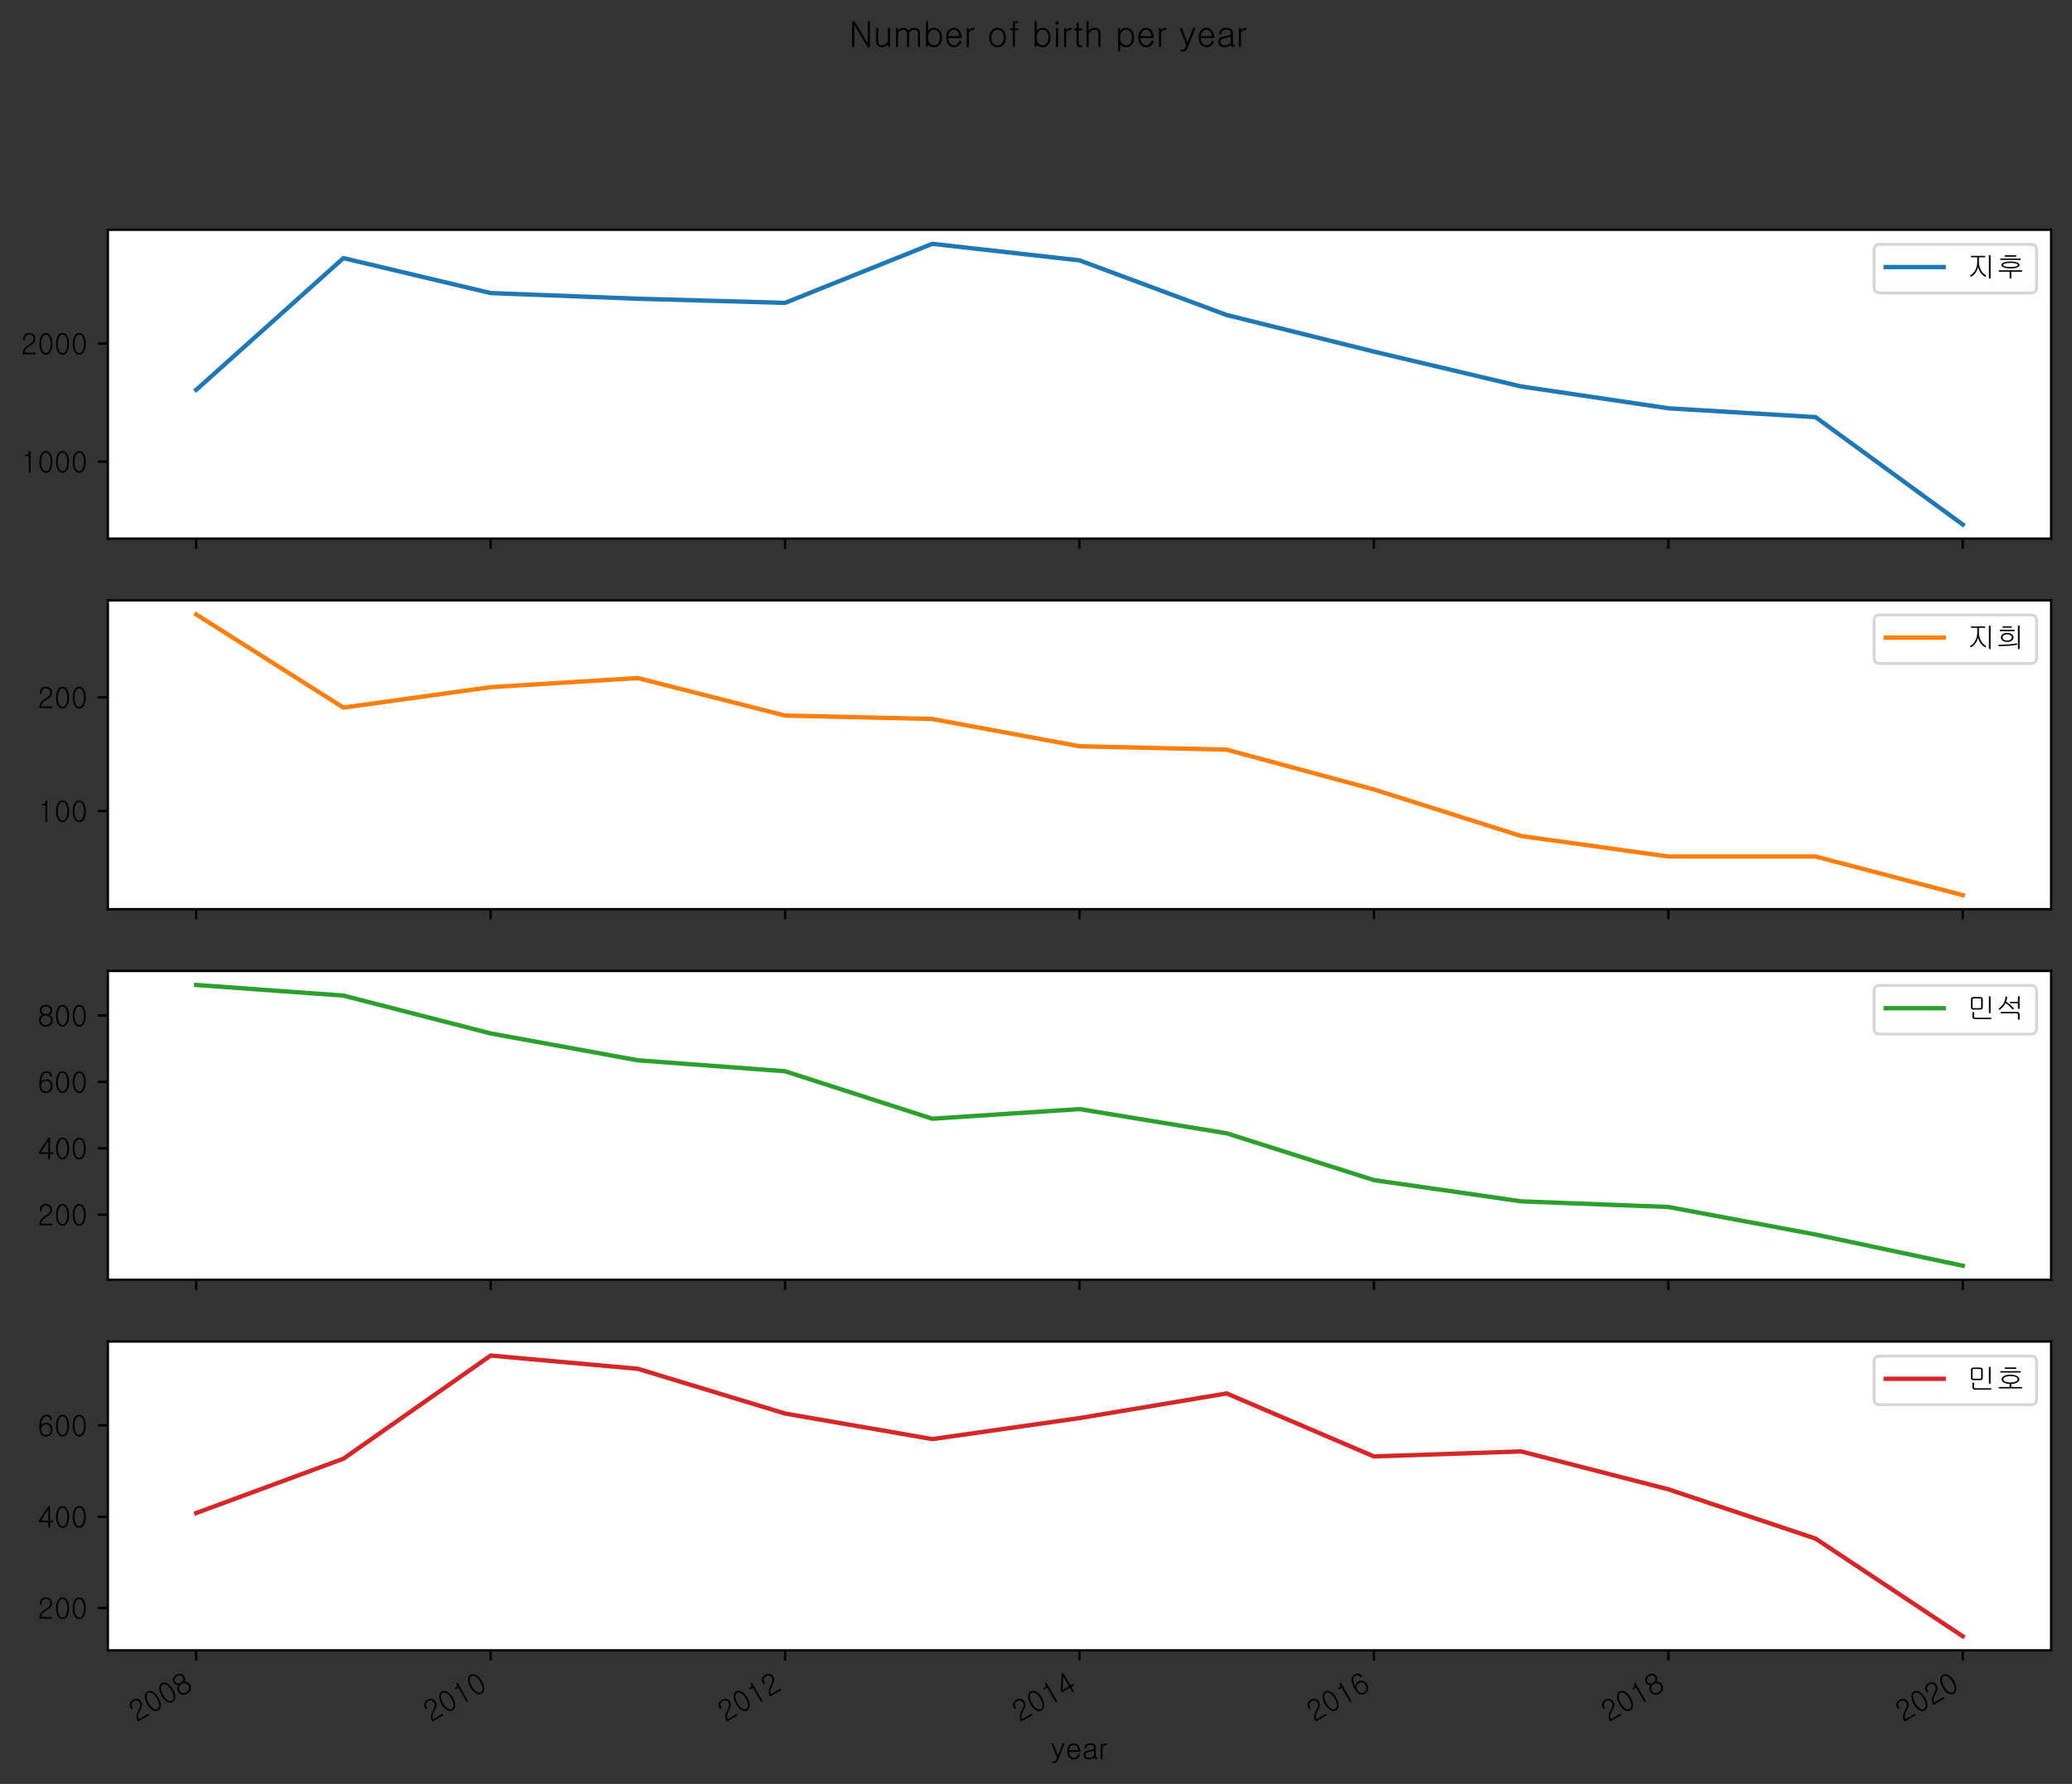 <?xml version="1.0" encoding="utf-8" standalone="no"?>
<!DOCTYPE svg PUBLIC "-//W3C//DTD SVG 1.1//EN"
  "http://www.w3.org/Graphics/SVG/1.1/DTD/svg11.dtd">
<!-- Created with matplotlib (https://matplotlib.org/) -->
<svg height="614.85pt" version="1.1" viewBox="0 0 713.969 614.85" width="713.969pt" xmlns="http://www.w3.org/2000/svg" xmlns:xlink="http://www.w3.org/1999/xlink">
 <rect x="0" y="0" width="713.969" height="614.85" fill="#333333" stroke="none"/>
 <defs>
  <style type="text/css">
*{stroke-linecap:butt;stroke-linejoin:round;}
  </style>
 </defs>
 <g id="figure_1">
  <g id="patch_1">
   <path d="M 0 614.85 
L 713.969 614.85 
L 713.969 0 
L 0 0 
z
" style="fill:none;"/>
  </g>
  <g id="axes_1">
   <g id="patch_2">
    <path d="M 37.169 185.635 
L 706.769 185.635 
L 706.769 79.2 
L 37.169 79.2 
z
" style="fill:#ffffff;"/>
   </g>
   <g id="matplotlib.axis_1">
    <g id="xtick_1">
     <g id="line2d_1">
      <defs>
       <path d="M 0 0 
L 0 3.5 
" id="m14c614b0ff" style="stroke:#000000;stroke-width:0.8;"/>
      </defs>
      <g>
       <use style="stroke:#000000;stroke-width:0.8;" x="67.605" xlink:href="#m14c614b0ff" y="185.635"/>
      </g>
     </g>
    </g>
    <g id="xtick_2">
     <g id="line2d_2">
      <g>
       <use style="stroke:#000000;stroke-width:0.8;" x="169.06" xlink:href="#m14c614b0ff" y="185.635"/>
      </g>
     </g>
    </g>
    <g id="xtick_3">
     <g id="line2d_3">
      <g>
       <use style="stroke:#000000;stroke-width:0.8;" x="270.514" xlink:href="#m14c614b0ff" y="185.635"/>
      </g>
     </g>
    </g>
    <g id="xtick_4">
     <g id="line2d_4">
      <g>
       <use style="stroke:#000000;stroke-width:0.8;" x="371.969" xlink:href="#m14c614b0ff" y="185.635"/>
      </g>
     </g>
    </g>
    <g id="xtick_5">
     <g id="line2d_5">
      <g>
       <use style="stroke:#000000;stroke-width:0.8;" x="473.423" xlink:href="#m14c614b0ff" y="185.635"/>
      </g>
     </g>
    </g>
    <g id="xtick_6">
     <g id="line2d_6">
      <g>
       <use style="stroke:#000000;stroke-width:0.8;" x="574.878" xlink:href="#m14c614b0ff" y="185.635"/>
      </g>
     </g>
    </g>
    <g id="xtick_7">
     <g id="line2d_7">
      <g>
       <use style="stroke:#000000;stroke-width:0.8;" x="676.332" xlink:href="#m14c614b0ff" y="185.635"/>
      </g>
     </g>
    </g>
   </g>
   <g id="matplotlib.axis_2">
    <g id="ytick_1">
     <g id="line2d_8">
      <defs>
       <path d="M 0 0 
L -3.5 0 
" id="m3b27b1684b" style="stroke:#000000;stroke-width:0.8;"/>
      </defs>
      <g>
       <use style="stroke:#000000;stroke-width:0.8;" x="37.169" xlink:href="#m3b27b1684b" y="159.109"/>
      </g>
     </g>
     <g id="text_1">
      <!-- 1000 -->
      <defs>
       <path d="M 16.5 56.062 
L 27.25 56.062 
L 27.25 1.859 
Q 27.25 0.203 28.125 -0.875 
Q 29 -1.766 30.281 -1.859 
Q 31.453 -1.859 32.328 -0.875 
Q 33.297 0.094 33.297 1.766 
L 33.297 71 
Q 33.297 73.531 30.766 73.438 
Q 28.219 73.344 28.125 71 
Q 27.828 65.234 24.516 62.703 
Q 21.688 60.547 16.219 60.547 
Q 13.969 60.547 14.062 58.297 
Q 14.156 56.062 16.5 56.062 
z
" id="UNAVAILABLE-49"/>
       <path d="M 28.719 73.438 
Q 17.969 73.438 11.719 61.812 
Q 6.156 51.266 6.156 35.844 
Q 6.156 20.516 11.719 9.969 
Q 17.969 -1.766 28.719 -1.766 
Q 39.359 -1.766 45.609 9.969 
Q 51.266 20.516 51.266 35.844 
Q 51.266 51.266 45.609 61.812 
Q 39.359 73.438 28.719 73.438 
z
M 28.719 67.969 
Q 36.422 67.969 41.016 58.016 
Q 45.125 49.031 45.125 35.75 
Q 45.125 22.656 41.016 13.672 
Q 36.422 3.719 28.719 3.719 
Q 20.797 3.719 16.312 13.672 
Q 12.312 22.656 12.312 35.75 
Q 12.312 49.031 16.312 58.016 
Q 20.797 67.969 28.719 67.969 
z
" id="UNAVAILABLE-48"/>
      </defs>
      <g transform="translate(7.2 162.781)scale(0.1 -0.1)">
       <use xlink:href="#UNAVAILABLE-49"/>
       <use x="57.422" xlink:href="#UNAVAILABLE-48"/>
       <use x="114.844" xlink:href="#UNAVAILABLE-48"/>
       <use x="172.266" xlink:href="#UNAVAILABLE-48"/>
      </g>
     </g>
    </g>
    <g id="ytick_2">
     <g id="line2d_9">
      <g>
       <use style="stroke:#000000;stroke-width:0.8;" x="37.169" xlink:href="#m3b27b1684b" y="118.42"/>
      </g>
     </g>
     <g id="text_2">
      <!-- 2000 -->
      <defs>
       <path d="M 28.906 73.438 
Q 18.953 73.438 13.094 67.281 
Q 7.906 61.812 7.906 53.812 
L 7.906 51.266 
Q 7.906 49.609 8.797 48.641 
Q 9.672 47.75 10.938 47.75 
Q 12.203 47.75 13.094 48.641 
Q 14.062 49.516 14.062 50.984 
L 14.062 53.812 
Q 14.062 59.672 17.781 63.578 
Q 21.875 67.969 28.906 67.969 
Q 35.938 67.969 40.141 63.578 
Q 43.844 59.672 43.844 53.812 
Q 43.844 46.688 39.453 41.703 
Q 36.031 37.984 26.266 31.938 
Q 16.016 25.781 11.234 18.562 
Q 5.953 10.641 6.062 -0.094 
L 48.734 -0.094 
Q 50 -0.094 50.781 0.781 
Q 51.562 1.562 51.562 2.641 
Q 51.562 3.812 50.781 4.594 
Q 50 5.375 48.734 5.375 
L 12.5 5.375 
Q 13.188 12.406 16.5 16.891 
Q 20.312 22.172 30.672 28.609 
L 32.625 29.984 
Q 42.188 36.031 45.219 39.547 
Q 50 45.016 50 53.812 
Q 50 61.812 44.734 67.281 
Q 38.766 73.438 28.906 73.438 
z
" id="UNAVAILABLE-50"/>
      </defs>
      <g transform="translate(7.2 122.092)scale(0.1 -0.1)">
       <use xlink:href="#UNAVAILABLE-50"/>
       <use x="57.422" xlink:href="#UNAVAILABLE-48"/>
       <use x="114.844" xlink:href="#UNAVAILABLE-48"/>
       <use x="172.266" xlink:href="#UNAVAILABLE-48"/>
      </g>
     </g>
    </g>
   </g>
   <g id="line2d_10">
    <path clip-path="url(#p3dd245a70f)" d="M 67.605 134.37 
L 118.332 88.961 
L 169.06 101.005 
L 219.787 102.958 
L 270.514 104.383 
L 321.241 84.038 
L 371.969 89.734 
L 422.696 108.574 
L 473.423 121.187 
L 524.151 133.19 
L 574.878 140.718 
L 625.605 143.77 
L 676.332 180.797 
" style="fill:none;stroke:#1f77b4;stroke-linecap:square;stroke-width:1.5;"/>
   </g>
   <g id="patch_3">
    <path d="M 37.169 185.635 
L 37.169 79.2 
" style="fill:none;stroke:#000000;stroke-linecap:square;stroke-linejoin:miter;stroke-width:0.8;"/>
   </g>
   <g id="patch_4">
    <path d="M 706.769 185.635 
L 706.769 79.2 
" style="fill:none;stroke:#000000;stroke-linecap:square;stroke-linejoin:miter;stroke-width:0.8;"/>
   </g>
   <g id="patch_5">
    <path d="M 37.169 185.635 
L 706.769 185.635 
" style="fill:none;stroke:#000000;stroke-linecap:square;stroke-linejoin:miter;stroke-width:0.8;"/>
   </g>
   <g id="patch_6">
    <path d="M 37.169 79.2 
L 706.769 79.2 
" style="fill:none;stroke:#000000;stroke-linecap:square;stroke-linejoin:miter;stroke-width:0.8;"/>
   </g>
   <g id="legend_1">
    <g id="patch_7">
     <path d="M 647.769 100.97 
L 699.769 100.97 
Q 701.769 100.97 701.769 98.97 
L 701.769 86.2 
Q 701.769 84.2 699.769 84.2 
L 647.769 84.2 
Q 645.769 84.2 645.769 86.2 
L 645.769 98.97 
Q 645.769 100.97 647.769 100.97 
z
" style="fill:#ffffff;opacity:0.8;stroke:#cccccc;stroke-linejoin:miter;"/>
    </g>
    <g id="line2d_11">
     <path d="M 649.769 92.044 
L 669.769 92.044 
" style="fill:none;stroke:#1f77b4;stroke-linecap:square;stroke-width:1.5;"/>
    </g>
    <g id="line2d_12"/>
    <g id="text_3">
     <!-- 지후 -->
     <defs>
      <path d="M 60.641 73.734 
L 16.312 73.734 
Q 13.578 73.734 13.578 71.297 
Q 13.484 68.75 16.219 68.75 
L 35.547 68.75 
L 35.547 52.828 
Q 35.547 37.594 29 25 
Q 22.75 12.703 12.891 7.625 
Q 11.625 7.031 11.234 5.859 
Q 10.938 4.781 11.531 3.719 
Q 12.016 2.734 12.984 2.344 
Q 14.062 1.859 15.234 2.438 
Q 23.438 6.547 29.984 16.219 
Q 36.422 25.688 38.375 35.938 
Q 40.047 25.984 46.688 16.219 
Q 53.328 6.641 61.141 2.438 
Q 62.594 1.656 63.875 2.047 
Q 65.047 2.344 65.625 3.422 
Q 66.109 4.391 65.828 5.562 
Q 65.531 6.734 64.266 7.422 
Q 54 13.094 47.75 25.203 
Q 41.312 37.703 41.312 52.938 
L 41.312 68.75 
L 60.641 68.75 
Q 63.094 68.75 63.094 71.297 
Q 63.094 73.734 60.641 73.734 
z
M 81.453 -1.953 
L 81.453 74.031 
Q 81.453 75.297 80.469 76.078 
Q 79.688 76.656 78.516 76.656 
Q 77.25 76.656 76.469 76.078 
Q 75.594 75.297 75.594 74.031 
L 75.594 -1.953 
Q 75.594 -3.328 76.469 -4.203 
Q 77.25 -4.984 78.516 -4.984 
Q 79.688 -4.984 80.469 -4.203 
Q 81.453 -3.328 81.453 -1.953 
z
" id="UNAVAILABLE-51648"/>
      <path d="M 83.016 64.453 
L 17.094 64.453 
Q 14.359 64.453 14.359 62.016 
Q 14.359 59.578 17.094 59.578 
L 83.297 59.578 
Q 85.75 59.578 85.641 62.016 
Q 85.547 64.453 83.016 64.453 
z
M 67.781 75.594 
L 32.328 75.594 
Q 29.594 75.594 29.594 73.141 
Q 29.594 70.609 32.328 70.609 
L 68.172 70.609 
Q 70.516 70.609 70.406 73.141 
Q 70.312 75.594 67.781 75.594 
z
M 50 54.297 
Q 35.25 54.297 26.562 50.594 
Q 18.75 47.078 18.75 42.094 
Q 18.75 37.203 26.562 33.891 
Q 35.25 30.172 50 30.172 
Q 64.656 30.172 73.438 33.891 
Q 81.344 37.312 81.344 42.094 
Q 81.344 47.078 73.438 50.594 
Q 64.656 54.297 50 54.297 
z
M 50 49.219 
Q 62.109 49.219 69.047 47.078 
Q 75.391 45.125 75.391 42.094 
Q 75.391 39.156 69.047 37.312 
Q 62.203 35.156 50 35.156 
Q 37.797 35.156 30.953 37.312 
Q 24.703 39.156 24.703 42.094 
Q 24.703 45.125 30.953 47.078 
Q 37.891 49.219 50 49.219 
z
M 88.188 23.828 
L 12.109 23.828 
Q 9.281 23.828 9.188 21.391 
Q 8.984 18.844 11.625 18.844 
L 47.172 18.844 
L 47.172 -2.047 
Q 47.172 -3.422 48.047 -4.297 
Q 48.828 -4.984 50 -4.984 
Q 51.078 -4.984 51.859 -4.203 
Q 52.828 -3.328 52.828 -1.953 
L 52.828 18.844 
L 88.375 18.844 
Q 90.828 18.844 90.828 21.391 
Q 90.719 23.828 88.188 23.828 
z
" id="UNAVAILABLE-54980"/>
     </defs>
     <g transform="translate(677.769 95.544)scale(0.1 -0.1)">
      <use xlink:href="#UNAVAILABLE-51648"/>
      <use x="100" xlink:href="#UNAVAILABLE-54980"/>
     </g>
    </g>
   </g>
  </g>
  <g id="axes_2">
   <g id="patch_8">
    <path d="M 37.169 313.357 
L 706.769 313.357 
L 706.769 206.922 
L 37.169 206.922 
z
" style="fill:#ffffff;"/>
   </g>
   <g id="matplotlib.axis_3">
    <g id="xtick_8">
     <g id="line2d_13">
      <g>
       <use style="stroke:#000000;stroke-width:0.8;" x="67.605" xlink:href="#m14c614b0ff" y="313.357"/>
      </g>
     </g>
    </g>
    <g id="xtick_9">
     <g id="line2d_14">
      <g>
       <use style="stroke:#000000;stroke-width:0.8;" x="169.06" xlink:href="#m14c614b0ff" y="313.357"/>
      </g>
     </g>
    </g>
    <g id="xtick_10">
     <g id="line2d_15">
      <g>
       <use style="stroke:#000000;stroke-width:0.8;" x="270.514" xlink:href="#m14c614b0ff" y="313.357"/>
      </g>
     </g>
    </g>
    <g id="xtick_11">
     <g id="line2d_16">
      <g>
       <use style="stroke:#000000;stroke-width:0.8;" x="371.969" xlink:href="#m14c614b0ff" y="313.357"/>
      </g>
     </g>
    </g>
    <g id="xtick_12">
     <g id="line2d_17">
      <g>
       <use style="stroke:#000000;stroke-width:0.8;" x="473.423" xlink:href="#m14c614b0ff" y="313.357"/>
      </g>
     </g>
    </g>
    <g id="xtick_13">
     <g id="line2d_18">
      <g>
       <use style="stroke:#000000;stroke-width:0.8;" x="574.878" xlink:href="#m14c614b0ff" y="313.357"/>
      </g>
     </g>
    </g>
    <g id="xtick_14">
     <g id="line2d_19">
      <g>
       <use style="stroke:#000000;stroke-width:0.8;" x="676.332" xlink:href="#m14c614b0ff" y="313.357"/>
      </g>
     </g>
    </g>
   </g>
   <g id="matplotlib.axis_4">
    <g id="ytick_3">
     <g id="line2d_20">
      <g>
       <use style="stroke:#000000;stroke-width:0.8;" x="37.169" xlink:href="#m3b27b1684b" y="279.53"/>
      </g>
     </g>
     <g id="text_4">
      <!-- 100 -->
      <g transform="translate(12.942 283.202)scale(0.1 -0.1)">
       <use xlink:href="#UNAVAILABLE-49"/>
       <use x="57.422" xlink:href="#UNAVAILABLE-48"/>
       <use x="114.844" xlink:href="#UNAVAILABLE-48"/>
      </g>
     </g>
    </g>
    <g id="ytick_4">
     <g id="line2d_21">
      <g>
       <use style="stroke:#000000;stroke-width:0.8;" x="37.169" xlink:href="#m3b27b1684b" y="240.356"/>
      </g>
     </g>
     <g id="text_5">
      <!-- 200 -->
      <g transform="translate(12.942 244.028)scale(0.1 -0.1)">
       <use xlink:href="#UNAVAILABLE-50"/>
       <use x="57.422" xlink:href="#UNAVAILABLE-48"/>
       <use x="114.844" xlink:href="#UNAVAILABLE-48"/>
      </g>
     </g>
    </g>
   </g>
   <g id="line2d_22">
    <path clip-path="url(#p384e5021f1)" d="M 67.605 211.76 
L 118.332 243.882 
L 169.06 236.831 
L 219.787 233.697 
L 270.514 246.624 
L 321.241 247.799 
L 371.969 257.201 
L 422.696 258.376 
L 473.423 272.087 
L 524.151 288.148 
L 574.878 295.2 
L 625.605 295.2 
L 676.332 308.519 
" style="fill:none;stroke:#ff7f0e;stroke-linecap:square;stroke-width:1.5;"/>
   </g>
   <g id="patch_9">
    <path d="M 37.169 313.357 
L 37.169 206.922 
" style="fill:none;stroke:#000000;stroke-linecap:square;stroke-linejoin:miter;stroke-width:0.8;"/>
   </g>
   <g id="patch_10">
    <path d="M 706.769 313.357 
L 706.769 206.922 
" style="fill:none;stroke:#000000;stroke-linecap:square;stroke-linejoin:miter;stroke-width:0.8;"/>
   </g>
   <g id="patch_11">
    <path d="M 37.169 313.357 
L 706.769 313.357 
" style="fill:none;stroke:#000000;stroke-linecap:square;stroke-linejoin:miter;stroke-width:0.8;"/>
   </g>
   <g id="patch_12">
    <path d="M 37.169 206.922 
L 706.769 206.922 
" style="fill:none;stroke:#000000;stroke-linecap:square;stroke-linejoin:miter;stroke-width:0.8;"/>
   </g>
   <g id="legend_2">
    <g id="patch_13">
     <path d="M 647.769 228.692 
L 699.769 228.692 
Q 701.769 228.692 701.769 226.692 
L 701.769 213.922 
Q 701.769 211.922 699.769 211.922 
L 647.769 211.922 
Q 645.769 211.922 645.769 213.922 
L 645.769 226.692 
Q 645.769 228.692 647.769 228.692 
z
" style="fill:#ffffff;opacity:0.8;stroke:#cccccc;stroke-linejoin:miter;"/>
    </g>
    <g id="line2d_23">
     <path d="M 649.769 219.765 
L 669.769 219.765 
" style="fill:none;stroke:#ff7f0e;stroke-linecap:square;stroke-width:1.5;"/>
    </g>
    <g id="line2d_24"/>
    <g id="text_6">
     <!-- 지희 -->
     <defs>
      <path d="M 61.625 62.312 
L 15.531 62.312 
Q 12.797 62.312 12.797 59.766 
Q 12.797 57.234 15.531 57.234 
L 62.016 57.234 
Q 63.281 57.234 63.969 58.109 
Q 64.656 58.797 64.656 59.766 
Q 64.547 60.844 63.875 61.531 
Q 62.984 62.312 61.625 62.312 
z
M 52.156 73.922 
L 25.094 73.922 
Q 22.359 73.922 22.359 71.484 
Q 22.359 69.047 25.094 69.047 
L 52.344 69.047 
Q 55.078 69.047 54.984 71.484 
Q 54.984 73.922 52.156 73.922 
z
M 38.766 51.172 
Q 28.422 51.172 22.266 46.391 
Q 16.891 42.094 16.891 35.844 
Q 16.891 29.5 22.266 25.094 
Q 28.328 20.219 38.766 20.219 
Q 48.922 20.219 54.891 25.094 
Q 60.359 29.594 60.359 35.844 
Q 60.359 42 54.891 46.391 
Q 48.828 51.172 38.766 51.172 
z
M 38.766 46.188 
Q 46.391 46.188 50.688 42.969 
Q 54.5 40.141 54.5 35.844 
Q 54.5 31.453 50.688 28.516 
Q 46.484 25.203 38.766 25.203 
Q 30.953 25.203 26.562 28.516 
Q 22.75 31.453 22.75 35.844 
Q 22.75 40.141 26.562 42.969 
Q 30.953 46.188 38.766 46.188 
z
M 81.453 -1.953 
L 81.453 74.125 
Q 81.453 75.391 80.469 76.078 
Q 79.688 76.766 78.516 76.766 
Q 77.25 76.766 76.469 76.078 
Q 75.594 75.297 75.594 74.031 
L 75.594 -1.953 
Q 75.594 -3.328 76.469 -4.203 
Q 77.25 -4.984 78.516 -4.984 
Q 79.688 -4.984 80.469 -4.203 
Q 81.453 -3.328 81.453 -1.953 
z
M 11.328 10.75 
Q 9.859 10.75 8.984 10.062 
Q 8.203 9.281 8.203 8.297 
Q 8.203 7.328 8.984 6.547 
Q 9.859 5.766 11.328 5.766 
Q 29.984 5.766 43.359 6.734 
Q 59.672 7.812 71.094 10.359 
Q 72.359 10.641 73.047 11.531 
Q 73.641 12.406 73.438 13.281 
Q 73.141 14.266 72.266 14.75 
Q 71.094 15.328 69.531 14.938 
Q 58.594 12.703 42 11.719 
Q 28.125 10.75 11.328 10.75 
z
" id="UNAVAILABLE-55148"/>
     </defs>
     <g transform="translate(677.769 223.265)scale(0.1 -0.1)">
      <use xlink:href="#UNAVAILABLE-51648"/>
      <use x="100" xlink:href="#UNAVAILABLE-55148"/>
     </g>
    </g>
   </g>
  </g>
  <g id="axes_3">
   <g id="patch_14">
    <path d="M 37.169 441.078 
L 706.769 441.078 
L 706.769 334.643 
L 37.169 334.643 
z
" style="fill:#ffffff;"/>
   </g>
   <g id="matplotlib.axis_5">
    <g id="xtick_15">
     <g id="line2d_25">
      <g>
       <use style="stroke:#000000;stroke-width:0.8;" x="67.605" xlink:href="#m14c614b0ff" y="441.078"/>
      </g>
     </g>
    </g>
    <g id="xtick_16">
     <g id="line2d_26">
      <g>
       <use style="stroke:#000000;stroke-width:0.8;" x="169.06" xlink:href="#m14c614b0ff" y="441.078"/>
      </g>
     </g>
    </g>
    <g id="xtick_17">
     <g id="line2d_27">
      <g>
       <use style="stroke:#000000;stroke-width:0.8;" x="270.514" xlink:href="#m14c614b0ff" y="441.078"/>
      </g>
     </g>
    </g>
    <g id="xtick_18">
     <g id="line2d_28">
      <g>
       <use style="stroke:#000000;stroke-width:0.8;" x="371.969" xlink:href="#m14c614b0ff" y="441.078"/>
      </g>
     </g>
    </g>
    <g id="xtick_19">
     <g id="line2d_29">
      <g>
       <use style="stroke:#000000;stroke-width:0.8;" x="473.423" xlink:href="#m14c614b0ff" y="441.078"/>
      </g>
     </g>
    </g>
    <g id="xtick_20">
     <g id="line2d_30">
      <g>
       <use style="stroke:#000000;stroke-width:0.8;" x="574.878" xlink:href="#m14c614b0ff" y="441.078"/>
      </g>
     </g>
    </g>
    <g id="xtick_21">
     <g id="line2d_31">
      <g>
       <use style="stroke:#000000;stroke-width:0.8;" x="676.332" xlink:href="#m14c614b0ff" y="441.078"/>
      </g>
     </g>
    </g>
   </g>
   <g id="matplotlib.axis_6">
    <g id="ytick_5">
     <g id="line2d_32">
      <g>
       <use style="stroke:#000000;stroke-width:0.8;" x="37.169" xlink:href="#m3b27b1684b" y="418.627"/>
      </g>
     </g>
     <g id="text_7">
      <!-- 200 -->
      <g transform="translate(12.942 422.299)scale(0.1 -0.1)">
       <use xlink:href="#UNAVAILABLE-50"/>
       <use x="57.422" xlink:href="#UNAVAILABLE-48"/>
       <use x="114.844" xlink:href="#UNAVAILABLE-48"/>
      </g>
     </g>
    </g>
    <g id="ytick_6">
     <g id="line2d_33">
      <g>
       <use style="stroke:#000000;stroke-width:0.8;" x="37.169" xlink:href="#m3b27b1684b" y="395.753"/>
      </g>
     </g>
     <g id="text_8">
      <!-- 400 -->
      <defs>
       <path d="M 36.922 62.312 
L 36.922 22.656 
L 11.234 22.656 
z
M 35.75 70.797 
L 5.375 24.312 
Q 3.812 21.875 4.297 19.625 
Q 4.891 17.281 7.422 17.281 
L 36.922 17.281 
L 36.922 1.266 
Q 36.922 -0.203 37.797 -0.984 
Q 38.672 -1.766 39.938 -1.766 
Q 41.109 -1.766 42 -0.984 
Q 42.969 -0.094 42.969 1.266 
L 42.969 17.281 
L 52.25 17.281 
Q 53.609 17.281 54.391 18.172 
Q 55.172 18.953 55.172 20.016 
Q 55.172 21.094 54.5 21.875 
Q 53.719 22.656 52.547 22.656 
L 42.969 22.656 
L 42.969 70.125 
Q 42.969 73.25 40.234 73.438 
Q 37.5 73.531 35.75 70.797 
z
" id="UNAVAILABLE-52"/>
      </defs>
      <g transform="translate(12.942 399.424)scale(0.1 -0.1)">
       <use xlink:href="#UNAVAILABLE-52"/>
       <use x="57.422" xlink:href="#UNAVAILABLE-48"/>
       <use x="114.844" xlink:href="#UNAVAILABLE-48"/>
      </g>
     </g>
    </g>
    <g id="ytick_7">
     <g id="line2d_34">
      <g>
       <use style="stroke:#000000;stroke-width:0.8;" x="37.169" xlink:href="#m3b27b1684b" y="372.878"/>
      </g>
     </g>
     <g id="text_9">
      <!-- 600 -->
      <defs>
       <path d="M 12.203 22.469 
Q 12.203 30.172 17 35.25 
Q 21.875 40.328 29.297 40.328 
Q 37.406 40.328 41.703 34.969 
Q 45.406 30.172 45.406 22.562 
Q 45.406 14.062 40.828 8.891 
Q 36.328 3.719 29 3.719 
Q 21.578 3.719 16.891 8.891 
Q 12.203 14.062 12.203 22.469 
z
M 31.062 73.438 
Q 18.172 73.438 11.625 60.25 
Q 6.062 48.734 6.062 29.5 
Q 6.062 11.531 13.375 3.812 
Q 18.75 -1.766 28.125 -1.766 
Q 39.156 -1.766 45.219 4.688 
Q 51.469 11.234 51.469 23.25 
Q 51.469 34.281 44.344 40.625 
Q 38.375 45.797 30.859 45.797 
Q 23.734 45.797 18.656 42.969 
Q 14.547 40.625 12.203 36.719 
Q 12.891 49.125 16.609 57.234 
Q 21.578 67.969 30.953 67.969 
Q 36.719 67.969 40.047 64.75 
Q 42.875 62.016 43.656 57.234 
Q 44.234 54.297 47.172 54.781 
Q 50.203 55.375 49.906 58.109 
Q 48.922 65.922 43.359 69.922 
Q 38.484 73.438 31.062 73.438 
z
" id="UNAVAILABLE-54"/>
      </defs>
      <g transform="translate(12.942 376.55)scale(0.1 -0.1)">
       <use xlink:href="#UNAVAILABLE-54"/>
       <use x="57.422" xlink:href="#UNAVAILABLE-48"/>
       <use x="114.844" xlink:href="#UNAVAILABLE-48"/>
      </g>
     </g>
    </g>
    <g id="ytick_8">
     <g id="line2d_35">
      <g>
       <use style="stroke:#000000;stroke-width:0.8;" x="37.169" xlink:href="#m3b27b1684b" y="350.004"/>
      </g>
     </g>
     <g id="text_10">
      <!-- 800 -->
      <defs>
       <path d="M 50.297 54.891 
Q 50.297 62.406 44.828 67.672 
Q 38.766 73.438 28.812 73.438 
Q 18.844 73.438 12.797 67.672 
Q 7.422 62.406 7.422 54.891 
Q 7.422 48.641 10.75 44.234 
Q 13.281 40.828 16.797 39.359 
Q 11.328 36.422 8.297 31.641 
Q 5.172 26.562 5.172 20.125 
Q 5.172 11.328 11.141 5.078 
Q 17.781 -1.766 28.719 -1.766 
Q 39.75 -1.766 46.391 5.078 
Q 52.438 11.328 52.438 20.125 
Q 52.438 26.562 49.031 31.844 
Q 45.797 36.812 40.625 39.266 
Q 44.234 40.719 46.875 44.141 
Q 50.297 48.641 50.297 54.891 
z
M 28.812 36.422 
Q 37.016 36.422 42 31.344 
Q 46.578 26.766 46.578 20.016 
Q 46.578 13.375 42 8.797 
Q 37.016 3.719 28.812 3.719 
Q 20.516 3.719 15.625 8.797 
Q 11.141 13.375 11.141 20.016 
Q 11.141 26.766 15.625 31.344 
Q 20.516 36.422 28.812 36.422 
z
M 28.812 67.969 
Q 36.031 67.969 40.438 63.969 
Q 44.438 60.25 44.438 54.891 
Q 44.438 49.516 40.438 45.906 
Q 36.031 41.797 28.812 41.797 
Q 21.578 41.797 17.281 45.906 
Q 13.375 49.516 13.375 54.891 
Q 13.375 60.25 17.281 63.969 
Q 21.578 67.969 28.812 67.969 
z
" id="UNAVAILABLE-56"/>
      </defs>
      <g transform="translate(12.942 353.676)scale(0.1 -0.1)">
       <use xlink:href="#UNAVAILABLE-56"/>
       <use x="57.422" xlink:href="#UNAVAILABLE-48"/>
       <use x="114.844" xlink:href="#UNAVAILABLE-48"/>
      </g>
     </g>
    </g>
   </g>
   <g id="line2d_36">
    <path clip-path="url(#p26a1bee1f8)" d="M 67.605 339.481 
L 118.332 343.141 
L 169.06 356.18 
L 219.787 365.444 
L 270.514 369.218 
L 321.241 385.573 
L 371.969 382.257 
L 422.696 390.606 
L 473.423 406.732 
L 524.151 414.052 
L 574.878 415.996 
L 625.605 425.489 
L 676.332 436.24 
" style="fill:none;stroke:#2ca02c;stroke-linecap:square;stroke-width:1.5;"/>
   </g>
   <g id="patch_15">
    <path d="M 37.169 441.078 
L 37.169 334.643 
" style="fill:none;stroke:#000000;stroke-linecap:square;stroke-linejoin:miter;stroke-width:0.8;"/>
   </g>
   <g id="patch_16">
    <path d="M 706.769 441.078 
L 706.769 334.643 
" style="fill:none;stroke:#000000;stroke-linecap:square;stroke-linejoin:miter;stroke-width:0.8;"/>
   </g>
   <g id="patch_17">
    <path d="M 37.169 441.078 
L 706.769 441.078 
" style="fill:none;stroke:#000000;stroke-linecap:square;stroke-linejoin:miter;stroke-width:0.8;"/>
   </g>
   <g id="patch_18">
    <path d="M 37.169 334.643 
L 706.769 334.643 
" style="fill:none;stroke:#000000;stroke-linecap:square;stroke-linejoin:miter;stroke-width:0.8;"/>
   </g>
   <g id="legend_3">
    <g id="patch_19">
     <path d="M 647.769 356.414 
L 699.769 356.414 
Q 701.769 356.414 701.769 354.414 
L 701.769 341.643 
Q 701.769 339.643 699.769 339.643 
L 647.769 339.643 
Q 645.769 339.643 645.769 341.643 
L 645.769 354.414 
Q 645.769 356.414 647.769 356.414 
z
" style="fill:#ffffff;opacity:0.8;stroke:#cccccc;stroke-linejoin:miter;"/>
    </g>
    <g id="line2d_37">
     <path d="M 649.769 347.487 
L 669.769 347.487 
" style="fill:none;stroke:#2ca02c;stroke-linecap:square;stroke-width:1.5;"/>
    </g>
    <g id="line2d_38"/>
    <g id="text_11">
     <!-- 민석 -->
     <defs>
      <path d="M 48.922 64.547 
L 48.922 38.969 
Q 48.922 36.812 47.859 35.938 
Q 46.875 35.25 44.531 35.25 
L 23.641 35.25 
Q 21.188 35.25 20.312 36.031 
Q 19.344 36.812 19.344 38.969 
L 19.344 64.156 
Q 19.344 66.703 20.219 67.672 
Q 21.188 68.75 23.531 68.75 
L 44.344 68.75 
Q 46.875 68.75 47.953 67.672 
Q 48.922 66.703 48.922 64.547 
z
M 45.406 73.734 
L 22.266 73.734 
Q 18.266 73.734 15.828 71.188 
Q 13.578 68.844 13.578 65.328 
L 13.578 38.281 
Q 13.578 34.766 15.719 32.516 
Q 17.969 30.281 21.578 30.281 
L 45.703 30.281 
Q 49.703 30.281 52.156 32.422 
Q 54.594 34.578 54.594 38.375 
L 54.594 66.016 
Q 54.594 69.344 52.047 71.484 
Q 49.516 73.734 45.406 73.734 
z
M 81.453 20.219 
L 81.453 74.125 
Q 81.453 75.391 80.469 76.078 
Q 79.688 76.766 78.516 76.766 
Q 77.25 76.766 76.469 76.078 
Q 75.594 75.297 75.594 74.031 
L 75.594 20.219 
Q 75.594 18.75 76.469 17.875 
Q 77.25 17.094 78.516 17.094 
Q 79.688 17.094 80.469 17.875 
Q 81.453 18.75 81.453 20.219 
z
M 24.516 19.047 
Q 24.516 20.609 23.531 21.484 
Q 22.75 22.266 21.578 22.266 
Q 20.312 22.266 19.531 21.484 
Q 18.656 20.609 18.656 19.047 
L 18.656 6.062 
Q 18.656 1.766 21.391 -0.484 
Q 23.922 -2.641 28.328 -2.641 
L 81.938 -2.641 
Q 84.375 -2.641 84.375 -0.094 
Q 84.375 2.344 81.938 2.344 
L 29.297 2.344 
Q 26.469 2.344 25.484 3.219 
Q 24.516 4.203 24.516 6.844 
z
" id="UNAVAILABLE-48124"/>
      <path d="M 32.422 72.359 
Q 32.422 63.578 27.547 54.203 
Q 21.781 43.266 10.75 34.469 
Q 9.375 33.5 9.281 32.328 
Q 9.078 31.25 9.859 30.469 
Q 10.547 29.688 11.625 29.688 
Q 12.891 29.594 14.062 30.375 
Q 20.703 35.453 25.688 41.5 
Q 29.891 46.688 33.016 52.641 
Q 39.156 48.922 44.344 44.234 
Q 50.203 39.156 55.766 32.125 
Q 56.641 30.953 58.016 30.859 
Q 59.188 30.766 60.062 31.547 
Q 61.031 32.328 61.031 33.5 
Q 61.141 34.766 60.156 35.844 
Q 54 42.969 48.344 47.75 
Q 42.672 52.641 35.062 57.234 
Q 36.531 60.938 37.406 64.938 
Q 38.375 68.953 38.375 71.969 
Q 38.375 73.531 37.406 74.422 
Q 36.531 75.203 35.359 75.203 
Q 34.188 75.297 33.297 74.516 
Q 32.422 73.734 32.422 72.359 
z
M 81.453 35.156 
L 81.453 74.125 
Q 81.453 75.391 80.469 76.078 
Q 79.688 76.766 78.516 76.766 
Q 77.25 76.766 76.469 76.078 
Q 75.594 75.297 75.594 74.031 
L 75.594 57.125 
L 50.688 57.125 
Q 49.219 57.125 48.438 56.453 
Q 47.75 55.672 47.75 54.688 
Q 47.75 53.719 48.531 52.938 
Q 49.422 52.156 50.875 52.156 
L 75.594 52.156 
L 75.594 35.156 
Q 75.594 33.797 76.469 32.906 
Q 77.25 32.125 78.516 32.125 
Q 79.688 32.125 80.469 32.906 
Q 81.453 33.797 81.453 35.156 
z
M 72.078 22.359 
L 18.562 22.359 
Q 15.828 22.359 15.922 19.828 
Q 15.922 17.281 18.562 17.281 
L 71.578 17.281 
Q 73.734 17.281 74.703 16.406 
Q 75.594 15.625 75.594 13.766 
L 75.594 -2.047 
Q 75.594 -3.422 76.469 -4.297 
Q 77.25 -4.984 78.516 -4.984 
Q 79.688 -4.984 80.469 -4.297 
Q 81.453 -3.422 81.453 -2.047 
L 81.453 13.969 
Q 81.453 17.875 79 20.125 
Q 76.562 22.359 72.078 22.359 
z
" id="UNAVAILABLE-49437"/>
     </defs>
     <g transform="translate(677.769 350.987)scale(0.1 -0.1)">
      <use xlink:href="#UNAVAILABLE-48124"/>
      <use x="100" xlink:href="#UNAVAILABLE-49437"/>
     </g>
    </g>
   </g>
  </g>
  <g id="axes_4">
   <g id="patch_20">
    <path d="M 37.169 568.8 
L 706.769 568.8 
L 706.769 462.365 
L 37.169 462.365 
z
" style="fill:#ffffff;"/>
   </g>
   <g id="matplotlib.axis_7">
    <g id="xtick_22">
     <g id="line2d_39">
      <g>
       <use style="stroke:#000000;stroke-width:0.8;" x="67.605" xlink:href="#m14c614b0ff" y="568.8"/>
      </g>
     </g>
     <g id="text_12">
      <!-- 2008 -->
      <g transform="translate(47 593.644)rotate(-30)scale(0.1 -0.1)">
       <use xlink:href="#UNAVAILABLE-50"/>
       <use x="57.422" xlink:href="#UNAVAILABLE-48"/>
       <use x="114.844" xlink:href="#UNAVAILABLE-48"/>
       <use x="172.266" xlink:href="#UNAVAILABLE-56"/>
      </g>
     </g>
    </g>
    <g id="xtick_23">
     <g id="line2d_40">
      <g>
       <use style="stroke:#000000;stroke-width:0.8;" x="169.06" xlink:href="#m14c614b0ff" y="568.8"/>
      </g>
     </g>
     <g id="text_13">
      <!-- 2010 -->
      <g transform="translate(148.455 593.644)rotate(-30)scale(0.1 -0.1)">
       <use xlink:href="#UNAVAILABLE-50"/>
       <use x="57.422" xlink:href="#UNAVAILABLE-48"/>
       <use x="114.844" xlink:href="#UNAVAILABLE-49"/>
       <use x="172.266" xlink:href="#UNAVAILABLE-48"/>
      </g>
     </g>
    </g>
    <g id="xtick_24">
     <g id="line2d_41">
      <g>
       <use style="stroke:#000000;stroke-width:0.8;" x="270.514" xlink:href="#m14c614b0ff" y="568.8"/>
      </g>
     </g>
     <g id="text_14">
      <!-- 2012 -->
      <g transform="translate(249.909 593.644)rotate(-30)scale(0.1 -0.1)">
       <use xlink:href="#UNAVAILABLE-50"/>
       <use x="57.422" xlink:href="#UNAVAILABLE-48"/>
       <use x="114.844" xlink:href="#UNAVAILABLE-49"/>
       <use x="172.266" xlink:href="#UNAVAILABLE-50"/>
      </g>
     </g>
    </g>
    <g id="xtick_25">
     <g id="line2d_42">
      <g>
       <use style="stroke:#000000;stroke-width:0.8;" x="371.969" xlink:href="#m14c614b0ff" y="568.8"/>
      </g>
     </g>
     <g id="text_15">
      <!-- 2014 -->
      <g transform="translate(351.364 593.644)rotate(-30)scale(0.1 -0.1)">
       <use xlink:href="#UNAVAILABLE-50"/>
       <use x="57.422" xlink:href="#UNAVAILABLE-48"/>
       <use x="114.844" xlink:href="#UNAVAILABLE-49"/>
       <use x="172.266" xlink:href="#UNAVAILABLE-52"/>
      </g>
     </g>
    </g>
    <g id="xtick_26">
     <g id="line2d_43">
      <g>
       <use style="stroke:#000000;stroke-width:0.8;" x="473.423" xlink:href="#m14c614b0ff" y="568.8"/>
      </g>
     </g>
     <g id="text_16">
      <!-- 2016 -->
      <g transform="translate(452.818 593.644)rotate(-30)scale(0.1 -0.1)">
       <use xlink:href="#UNAVAILABLE-50"/>
       <use x="57.422" xlink:href="#UNAVAILABLE-48"/>
       <use x="114.844" xlink:href="#UNAVAILABLE-49"/>
       <use x="172.266" xlink:href="#UNAVAILABLE-54"/>
      </g>
     </g>
    </g>
    <g id="xtick_27">
     <g id="line2d_44">
      <g>
       <use style="stroke:#000000;stroke-width:0.8;" x="574.878" xlink:href="#m14c614b0ff" y="568.8"/>
      </g>
     </g>
     <g id="text_17">
      <!-- 2018 -->
      <g transform="translate(554.273 593.644)rotate(-30)scale(0.1 -0.1)">
       <use xlink:href="#UNAVAILABLE-50"/>
       <use x="57.422" xlink:href="#UNAVAILABLE-48"/>
       <use x="114.844" xlink:href="#UNAVAILABLE-49"/>
       <use x="172.266" xlink:href="#UNAVAILABLE-56"/>
      </g>
     </g>
    </g>
    <g id="xtick_28">
     <g id="line2d_45">
      <g>
       <use style="stroke:#000000;stroke-width:0.8;" x="676.332" xlink:href="#m14c614b0ff" y="568.8"/>
      </g>
     </g>
     <g id="text_18">
      <!-- 2020 -->
      <g transform="translate(655.728 593.644)rotate(-30)scale(0.1 -0.1)">
       <use xlink:href="#UNAVAILABLE-50"/>
       <use x="57.422" xlink:href="#UNAVAILABLE-48"/>
       <use x="114.844" xlink:href="#UNAVAILABLE-50"/>
       <use x="172.266" xlink:href="#UNAVAILABLE-48"/>
      </g>
     </g>
    </g>
    <g id="text_19">
     <!-- year -->
     <defs>
      <path d="M 2.438 49.812 
L 20.703 3.719 
L 17.281 -3.516 
Q 15.922 -6.453 14.844 -7.516 
Q 13.578 -8.797 11.422 -8.797 
L 7.031 -8.797 
Q 5.562 -8.797 4.781 -9.578 
Q 4.109 -10.359 4.109 -11.422 
Q 4.109 -12.5 4.781 -13.281 
Q 5.562 -14.156 7.031 -14.156 
L 11.422 -14.156 
Q 15.438 -14.156 18.453 -11.719 
Q 21.578 -9.281 23.828 -4.297 
L 45.906 50.484 
Q 46.391 51.656 45.703 52.641 
Q 45.016 53.516 43.75 53.812 
Q 42.484 54.109 41.406 53.719 
Q 40.047 53.328 39.656 52.047 
L 24.031 11.625 
L 8.203 52.344 
Q 7.719 53.609 6.547 53.906 
Q 5.375 54.203 4.203 53.609 
Q 3.031 53.125 2.438 52.156 
Q 1.859 51.078 2.438 49.812 
z
" id="UNAVAILABLE-121"/>
      <path d="M 43.266 14.75 
Q 40.922 9.672 37.891 7.125 
Q 33.984 3.719 28.125 3.719 
Q 20.703 3.719 16.312 10.453 
Q 12.5 16.109 12.109 24.422 
L 50.484 24.422 
L 50.484 25.984 
Q 50.484 37.406 44.828 45.312 
Q 38.578 53.906 28.125 53.906 
Q 17.672 53.906 11.531 45.312 
Q 5.953 37.406 5.953 25.984 
Q 5.953 14.656 11.531 6.844 
Q 17.672 -1.766 28.125 -1.766 
Q 35.547 -1.766 41.016 2.047 
Q 46.391 5.672 49.219 12.5 
Q 49.812 13.969 49.219 15.234 
Q 48.734 16.312 47.562 16.703 
Q 46.297 17.188 45.125 16.797 
Q 43.844 16.219 43.266 14.75 
z
M 12.312 29.891 
Q 12.891 37.016 16.5 42.188 
Q 20.906 48.531 28.125 48.531 
Q 35.359 48.531 39.844 42.094 
Q 43.453 36.812 44.047 29.891 
z
" id="UNAVAILABLE-101"/>
      <path d="M 41.609 12.5 
Q 39.359 8.5 35.062 6.25 
Q 30.281 3.719 23.531 3.719 
Q 17.578 3.719 14.75 6.25 
Q 12.016 8.594 12.016 13.375 
Q 12.016 18.359 14.938 20.906 
Q 17.969 23.641 25.297 24.609 
Q 32.625 25.594 36.812 26.859 
Q 40.234 27.938 41.609 29.109 
z
M 28.219 53.906 
Q 20.016 53.906 15.047 50.297 
Q 9.969 46.484 8.797 38.969 
Q 8.5 37.5 9.375 36.625 
Q 10.156 35.75 11.328 35.641 
Q 12.594 35.547 13.484 36.234 
Q 14.547 36.922 14.75 38.188 
Q 15.234 43.062 18.172 45.609 
Q 21.484 48.531 28.125 48.531 
Q 34.969 48.531 38.375 46 
Q 41.609 43.562 41.609 38.766 
Q 41.609 34.578 38.672 33.016 
Q 35.641 31.344 25.203 29.891 
Q 13.375 28.422 8.891 23.344 
Q 5.859 19.828 5.859 13.375 
Q 5.859 6.25 10.25 2.344 
Q 14.75 -1.766 23.531 -1.766 
Q 29.984 -1.766 35.062 0.484 
Q 38.766 2.156 41.703 4.984 
Q 41.703 1.953 43.453 0.688 
Q 45.609 -0.688 51.172 -0.688 
Q 52.547 -0.688 53.328 0.203 
Q 54 0.984 54 2.047 
Q 53.906 3.219 53.219 4 
Q 52.438 4.781 51.266 4.781 
Q 49.516 4.781 48.531 5.766 
Q 47.656 6.641 47.656 8.297 
L 47.656 39.266 
Q 47.656 46.969 42 50.688 
Q 37.016 53.906 28.219 53.906 
z
" id="UNAVAILABLE-97"/>
      <path d="M 8.5 50.391 
L 8.5 1.469 
Q 8.5 0 9.375 -0.875 
Q 10.25 -1.656 11.531 -1.656 
Q 12.703 -1.656 13.578 -0.875 
Q 14.547 0 14.547 1.469 
L 14.547 39.547 
Q 16.312 43.359 19.625 45.516 
Q 23.344 47.953 28.125 47.953 
Q 30.562 47.953 30.469 50.984 
Q 30.375 53.906 28.219 53.906 
Q 23.531 53.906 19.828 51.562 
Q 17 49.812 14.547 46.391 
L 14.547 50.391 
Q 14.547 51.766 13.578 52.547 
Q 12.703 53.125 11.531 53.125 
Q 10.25 53.125 9.375 52.438 
Q 8.5 51.656 8.5 50.391 
z
" id="UNAVAILABLE-114"/>
     </defs>
     <g transform="translate(362.155 606.223)scale(0.1 -0.1)">
      <use xlink:href="#UNAVAILABLE-121"/>
      <use x="50" xlink:href="#UNAVAILABLE-101"/>
      <use x="106.738" xlink:href="#UNAVAILABLE-97"/>
      <use x="162.988" xlink:href="#UNAVAILABLE-114"/>
     </g>
    </g>
   </g>
   <g id="matplotlib.axis_8">
    <g id="ytick_9">
     <g id="line2d_46">
      <g>
       <use style="stroke:#000000;stroke-width:0.8;" x="37.169" xlink:href="#m3b27b1684b" y="554.207"/>
      </g>
     </g>
     <g id="text_20">
      <!-- 200 -->
      <g transform="translate(12.942 557.879)scale(0.1 -0.1)">
       <use xlink:href="#UNAVAILABLE-50"/>
       <use x="57.422" xlink:href="#UNAVAILABLE-48"/>
       <use x="114.844" xlink:href="#UNAVAILABLE-48"/>
      </g>
     </g>
    </g>
    <g id="ytick_10">
     <g id="line2d_47">
      <g>
       <use style="stroke:#000000;stroke-width:0.8;" x="37.169" xlink:href="#m3b27b1684b" y="522.741"/>
      </g>
     </g>
     <g id="text_21">
      <!-- 400 -->
      <g transform="translate(12.942 526.413)scale(0.1 -0.1)">
       <use xlink:href="#UNAVAILABLE-52"/>
       <use x="57.422" xlink:href="#UNAVAILABLE-48"/>
       <use x="114.844" xlink:href="#UNAVAILABLE-48"/>
      </g>
     </g>
    </g>
    <g id="ytick_11">
     <g id="line2d_48">
      <g>
       <use style="stroke:#000000;stroke-width:0.8;" x="37.169" xlink:href="#m3b27b1684b" y="491.275"/>
      </g>
     </g>
     <g id="text_22">
      <!-- 600 -->
      <g transform="translate(12.942 494.947)scale(0.1 -0.1)">
       <use xlink:href="#UNAVAILABLE-54"/>
       <use x="57.422" xlink:href="#UNAVAILABLE-48"/>
       <use x="114.844" xlink:href="#UNAVAILABLE-48"/>
      </g>
     </g>
    </g>
   </g>
   <g id="line2d_49">
    <path clip-path="url(#p97486f0c45)" d="M 67.605 521.483 
L 118.332 502.76 
L 169.06 467.203 
L 219.787 471.766 
L 270.514 487.184 
L 321.241 495.995 
L 371.969 488.758 
L 422.696 480.262 
L 473.423 501.973 
L 524.151 500.243 
L 574.878 513.301 
L 625.605 530.293 
L 676.332 563.962 
" style="fill:none;stroke:#d62728;stroke-linecap:square;stroke-width:1.5;"/>
   </g>
   <g id="patch_21">
    <path d="M 37.169 568.8 
L 37.169 462.365 
" style="fill:none;stroke:#000000;stroke-linecap:square;stroke-linejoin:miter;stroke-width:0.8;"/>
   </g>
   <g id="patch_22">
    <path d="M 706.769 568.8 
L 706.769 462.365 
" style="fill:none;stroke:#000000;stroke-linecap:square;stroke-linejoin:miter;stroke-width:0.8;"/>
   </g>
   <g id="patch_23">
    <path d="M 37.169 568.8 
L 706.769 568.8 
" style="fill:none;stroke:#000000;stroke-linecap:square;stroke-linejoin:miter;stroke-width:0.8;"/>
   </g>
   <g id="patch_24">
    <path d="M 37.169 462.365 
L 706.769 462.365 
" style="fill:none;stroke:#000000;stroke-linecap:square;stroke-linejoin:miter;stroke-width:0.8;"/>
   </g>
   <g id="legend_4">
    <g id="patch_25">
     <path d="M 647.769 484.136 
L 699.769 484.136 
Q 701.769 484.136 701.769 482.136 
L 701.769 469.365 
Q 701.769 467.365 699.769 467.365 
L 647.769 467.365 
Q 645.769 467.365 645.769 469.365 
L 645.769 482.136 
Q 645.769 484.136 647.769 484.136 
z
" style="fill:#ffffff;opacity:0.8;stroke:#cccccc;stroke-linejoin:miter;"/>
    </g>
    <g id="line2d_50">
     <path d="M 649.769 475.209 
L 669.769 475.209 
" style="fill:none;stroke:#d62728;stroke-linecap:square;stroke-width:1.5;"/>
    </g>
    <g id="line2d_51"/>
    <g id="text_23">
     <!-- 민호 -->
     <defs>
      <path d="M 83.016 61.328 
L 17.094 61.328 
Q 14.359 61.328 14.359 58.891 
Q 14.359 56.344 17.094 56.344 
L 83.297 56.344 
Q 85.75 56.344 85.641 58.891 
Q 85.547 61.328 83.016 61.328 
z
M 67.781 74.125 
L 32.328 74.125 
Q 29.594 74.125 29.594 71.578 
Q 29.594 69.047 32.328 69.047 
L 68.172 69.047 
Q 70.516 69.047 70.406 71.578 
Q 70.312 74.125 67.781 74.125 
z
M 50 49.219 
Q 35.453 49.219 27.047 44.344 
Q 19.531 39.938 19.531 33.297 
Q 19.531 26.562 27.047 22.078 
Q 35.359 17.188 50 17.188 
Q 64.547 17.188 72.859 22.078 
Q 80.562 26.562 80.562 33.297 
Q 80.562 39.938 72.859 44.344 
Q 64.453 49.219 50 49.219 
z
M 50 44.141 
Q 61.922 44.141 68.562 40.922 
Q 74.703 37.984 74.703 33.297 
Q 74.703 28.609 68.562 25.594 
Q 61.922 22.266 50 22.266 
Q 37.984 22.266 31.344 25.594 
Q 25.297 28.609 25.297 33.297 
Q 25.297 37.984 31.344 40.922 
Q 37.984 44.141 50 44.141 
z
M 52.734 6.734 
L 52.734 18.562 
L 47.078 18.562 
L 47.078 6.734 
L 12.109 6.734 
Q 9.281 6.734 9.188 4.297 
Q 9.078 1.766 11.812 1.766 
L 88.188 1.766 
Q 89.453 1.766 90.141 2.547 
Q 90.828 3.328 90.828 4.297 
Q 90.828 5.281 90.047 6.062 
Q 89.266 6.734 87.891 6.734 
z
" id="UNAVAILABLE-54840"/>
     </defs>
     <g transform="translate(677.769 478.709)scale(0.1 -0.1)">
      <use xlink:href="#UNAVAILABLE-48124"/>
      <use x="100" xlink:href="#UNAVAILABLE-54840"/>
     </g>
    </g>
   </g>
  </g>
  <g id="text_24">
   <!-- Number of birth per year -->
   <defs>
    <path d="M 9.375 69.531 
L 9.375 1.656 
Q 9.375 0.094 10.25 -0.875 
Q 11.141 -1.766 12.406 -1.859 
Q 13.672 -1.859 14.547 -0.984 
Q 15.531 0 15.531 1.656 
L 15.531 62.312 
L 48.641 7.719 
L 54.109 -0.297 
Q 55.281 -2.344 57.906 -1.562 
Q 60.547 -0.875 60.547 2.438 
L 60.547 70.797 
Q 60.547 72.078 59.578 72.75 
Q 58.688 73.438 57.422 73.438 
Q 56.156 73.438 55.281 72.859 
Q 54.391 72.078 54.391 70.797 
L 54.391 9.469 
L 20.125 66.5 
L 16.797 71.391 
Q 15.234 73.828 12.312 73.438 
Q 9.375 72.953 9.375 69.531 
z
" id="UNAVAILABLE-78"/>
    <path d="M 48.438 2.156 
L 48.438 50.984 
Q 48.438 52.641 47.469 53.516 
Q 46.578 54.391 45.312 54.391 
Q 44.047 54.391 43.172 53.516 
Q 42.281 52.641 42.281 50.984 
L 42.281 13.969 
Q 38.672 9.078 34.375 6.547 
Q 29.891 3.719 24.906 3.719 
Q 20.016 3.719 17.188 6.844 
Q 14.547 9.672 14.547 13.672 
L 14.547 50.984 
Q 14.547 52.641 13.578 53.516 
Q 12.703 54.391 11.531 54.391 
Q 10.25 54.391 9.375 53.516 
Q 8.5 52.641 8.5 50.984 
L 8.5 13.672 
Q 8.5 7.516 12.594 3.125 
Q 17.188 -1.766 24.906 -1.766 
Q 30.469 -1.766 35.156 0.781 
Q 39.156 2.828 42.281 6.453 
L 42.281 2.156 
Q 42.281 0.781 43.172 -0.094 
Q 44.047 -0.875 45.312 -0.875 
Q 46.578 -0.875 47.469 -0.094 
Q 48.438 0.781 48.438 2.156 
z
" id="UNAVAILABLE-117"/>
    <path d="M 8.5 49.812 
L 8.5 1.266 
Q 8.5 -0.094 9.375 -0.984 
Q 10.25 -1.766 11.531 -1.766 
Q 12.703 -1.766 13.578 -0.984 
Q 14.547 -0.094 14.547 1.266 
L 14.547 39.156 
Q 17.781 44.234 21.391 46.391 
Q 25 48.531 30.172 48.531 
Q 34.859 48.531 37.594 45.797 
Q 40.047 43.266 40.047 39.062 
L 40.047 1.266 
Q 40.047 -0.094 40.922 -0.984 
Q 41.797 -1.766 43.062 -1.766 
Q 44.234 -1.766 45.125 -0.984 
Q 46.094 -0.094 46.094 1.266 
L 46.094 38.281 
Q 48.922 43.75 52.438 46.094 
Q 55.953 48.531 61.531 48.531 
Q 66.406 48.531 69.047 45.797 
Q 71.484 43.266 71.484 39.062 
L 71.484 1.266 
Q 71.484 -0.094 72.359 -0.984 
Q 73.25 -1.766 74.516 -1.766 
Q 75.688 -1.766 76.562 -0.984 
Q 77.547 -0.094 77.547 1.266 
L 77.547 40.047 
Q 77.547 45.312 73.531 49.312 
Q 68.953 53.906 61.328 53.906 
Q 55.766 53.906 51.266 51.375 
Q 47.172 49.125 44.625 45.125 
Q 42.875 48.828 40.047 50.984 
Q 36.031 53.906 29.984 53.906 
Q 25.203 53.906 20.609 51.375 
Q 16.891 49.312 14.547 46.188 
L 14.547 49.812 
Q 14.547 51.469 13.578 52.344 
Q 12.703 53.219 11.531 53.219 
Q 10.25 53.219 9.375 52.344 
Q 8.5 51.469 8.5 49.812 
z
" id="UNAVAILABLE-109"/>
    <path d="M 8.5 70.219 
L 8.5 2.438 
Q 8.5 0.875 9.469 0 
Q 10.25 -0.688 11.531 -0.688 
Q 12.703 -0.594 13.578 0.203 
Q 14.547 1.078 14.547 2.438 
L 14.547 6.547 
Q 16.609 3.125 20.797 0.875 
Q 25.594 -1.766 31.844 -1.766 
Q 42.672 -1.766 48.922 6.844 
Q 54.5 14.547 54.5 25.984 
Q 54.5 37.594 48.922 45.312 
Q 42.672 53.906 31.844 53.906 
Q 25.984 53.906 21.688 51.766 
Q 17.484 49.609 14.547 45.016 
L 14.547 70.406 
Q 14.547 71.875 13.578 72.75 
Q 12.703 73.438 11.531 73.438 
Q 10.25 73.438 9.375 72.656 
Q 8.5 71.781 8.5 70.219 
z
M 31.844 48.531 
Q 39.75 48.531 44.344 41.609 
Q 48.344 35.453 48.344 26.078 
Q 48.344 16.797 44.344 10.641 
Q 39.844 3.719 31.844 3.719 
Q 23.25 3.719 18.656 10.641 
Q 14.547 16.703 14.547 26.078 
Q 14.547 35.547 18.656 41.609 
Q 23.25 48.531 31.844 48.531 
z
" id="UNAVAILABLE-98"/>
    <path id="UNAVAILABLE-32"/>
    <path d="M 30.172 53.719 
Q 18.562 53.719 12.016 45.125 
Q 6.25 37.5 6.25 25.875 
Q 6.25 14.359 12.016 6.734 
Q 18.562 -1.953 30.172 -1.953 
Q 41.703 -1.953 48.25 6.734 
Q 54.109 14.359 54.109 25.875 
Q 54.109 37.5 48.25 45.125 
Q 41.703 53.719 30.172 53.719 
z
M 30.172 48.344 
Q 38.766 48.344 43.562 41.406 
Q 47.953 35.25 47.953 25.875 
Q 47.953 16.703 43.562 10.453 
Q 38.766 3.516 30.172 3.516 
Q 21.484 3.516 16.609 10.453 
Q 12.406 16.609 12.406 25.875 
Q 12.406 35.25 16.609 41.406 
Q 21.484 48.344 30.172 48.344 
z
" id="UNAVAILABLE-111"/>
    <path d="M 13.281 52.25 
L 8.406 52.25 
Q 6.938 52.25 6.062 51.469 
Q 5.281 50.688 5.281 49.609 
Q 5.281 48.531 6.062 47.75 
Q 6.938 46.875 8.406 46.875 
L 13.281 46.875 
L 13.281 1.562 
Q 13.281 0 14.156 -0.984 
Q 15.047 -1.766 16.312 -1.766 
Q 17.484 -1.766 18.359 -0.875 
Q 19.344 0.094 19.344 1.562 
L 19.344 46.875 
L 26.469 46.875 
Q 27.938 46.875 28.812 47.75 
Q 29.594 48.531 29.594 49.609 
Q 29.594 50.688 28.812 51.469 
Q 27.938 52.25 26.469 52.25 
L 19.344 52.25 
L 19.344 63.578 
Q 19.344 65.438 20.312 66.609 
Q 21.484 67.969 23.641 67.969 
L 26.469 67.969 
Q 27.938 67.969 28.812 68.844 
Q 29.594 69.625 29.594 70.703 
Q 29.594 71.875 28.812 72.656 
Q 27.938 73.438 26.469 73.438 
L 22.562 73.438 
Q 18.062 73.438 15.531 70.516 
Q 13.281 67.875 13.281 63.969 
z
" id="UNAVAILABLE-102"/>
    <path d="M 9.469 51.172 
L 9.469 1.469 
Q 9.469 0 10.359 -0.984 
Q 11.234 -1.766 12.5 -1.766 
Q 13.766 -1.766 14.656 -0.875 
Q 15.625 0 15.625 1.469 
L 15.625 51.172 
Q 15.625 52.547 14.656 53.328 
Q 13.766 54 12.5 54 
Q 11.234 54 10.359 53.219 
Q 9.469 52.547 9.469 51.172 
z
M 12.5 73.438 
Q 10.156 73.438 8.891 71.875 
Q 7.719 70.406 7.719 68.266 
Q 7.719 66.219 8.891 64.844 
Q 10.156 63.281 12.5 63.281 
Q 14.75 63.281 16.109 64.844 
Q 17.391 66.312 17.391 68.266 
Q 17.391 70.406 16.109 71.875 
Q 14.75 73.438 12.5 73.438 
z
" id="UNAVAILABLE-105"/>
    <path d="M 11.141 65.828 
L 11.141 52.25 
L 5.859 52.25 
Q 3.609 52.25 3.609 49.609 
Q 3.609 46.875 5.859 46.875 
L 11.141 46.875 
L 11.141 7.719 
Q 11.141 3.906 13.484 1.266 
Q 16.016 -1.766 20.516 -1.766 
L 25.094 -1.766 
Q 26.469 -1.766 27.344 -0.875 
Q 28.125 -0.094 28.125 0.984 
Q 28.125 2.156 27.344 2.938 
Q 26.469 3.719 25.094 3.719 
L 21.578 3.719 
Q 19.438 3.719 18.266 5.172 
Q 17.281 6.344 17.281 8.109 
L 17.281 46.875 
L 25.297 46.875 
Q 27.828 46.875 27.828 49.609 
Q 27.828 52.25 25.297 52.25 
L 17.281 52.25 
L 17.281 65.828 
Q 17.281 67.281 16.312 68.062 
Q 15.438 68.75 14.156 68.75 
Q 12.891 68.75 12.016 68.062 
Q 11.141 67.281 11.141 65.828 
z
" id="UNAVAILABLE-116"/>
    <path d="M 8.5 70.312 
L 8.5 1.469 
Q 8.5 -0.094 9.375 -0.984 
Q 10.25 -1.859 11.531 -1.859 
Q 12.703 -1.766 13.578 -0.984 
Q 14.547 0 14.547 1.562 
L 14.547 38.188 
Q 18.172 43.266 22.172 45.797 
Q 26.562 48.531 31.641 48.531 
Q 36.719 48.531 39.656 45.406 
Q 42.391 42.672 42.391 38.484 
L 42.391 1.469 
Q 42.391 0 43.266 -0.984 
Q 44.141 -1.766 45.406 -1.766 
Q 46.688 -1.766 47.562 -0.984 
Q 48.531 0 48.531 1.469 
L 48.531 38.484 
Q 48.531 44.828 44.234 49.125 
Q 39.547 53.906 31.641 53.906 
Q 25.984 53.906 21.391 51.469 
Q 17.781 49.516 14.547 45.797 
L 14.547 70.312 
Q 14.547 71.781 13.578 72.656 
Q 12.703 73.438 11.531 73.438 
Q 10.25 73.438 9.375 72.656 
Q 8.5 71.781 8.5 70.312 
z
" id="UNAVAILABLE-104"/>
    <path d="M 8.5 -10.547 
Q 8.5 -12.203 9.375 -13.281 
Q 10.25 -14.156 11.531 -14.156 
Q 12.703 -14.266 13.578 -13.375 
Q 14.547 -12.406 14.547 -10.844 
L 14.547 6.547 
Q 16.609 3.125 20.703 0.875 
Q 25.484 -1.766 31.547 -1.766 
Q 42.672 -1.766 48.922 6.938 
Q 54.594 14.656 54.594 26.172 
Q 54.594 37.703 48.922 45.312 
Q 42.672 53.906 31.547 53.906 
Q 25.875 53.906 21.688 51.766 
Q 17.484 49.516 14.547 45.016 
L 14.547 49.812 
Q 14.547 51.266 13.578 52.156 
Q 12.703 52.938 11.531 52.938 
Q 10.25 52.938 9.375 52.156 
Q 8.5 51.266 8.5 49.812 
z
M 31.547 48.531 
Q 39.75 48.531 44.344 41.609 
Q 48.438 35.453 48.438 26.078 
Q 48.438 16.797 44.344 10.641 
Q 39.75 3.719 31.547 3.719 
Q 23.141 3.719 18.562 10.641 
Q 14.547 16.797 14.547 26.078 
Q 14.547 35.453 18.562 41.609 
Q 23.141 48.531 31.547 48.531 
z
" id="UNAVAILABLE-112"/>
   </defs>
   <g transform="translate(292.475 16.059)scale(0.12 -0.12)">
    <use xlink:href="#UNAVAILABLE-78"/>
    <use x="69.922" xlink:href="#UNAVAILABLE-117"/>
    <use x="126.953" xlink:href="#UNAVAILABLE-109"/>
    <use x="213.086" xlink:href="#UNAVAILABLE-98"/>
    <use x="273.633" xlink:href="#UNAVAILABLE-101"/>
    <use x="330.371" xlink:href="#UNAVAILABLE-114"/>
    <use x="363.672" xlink:href="#UNAVAILABLE-32"/>
    <use x="396.973" xlink:href="#UNAVAILABLE-111"/>
    <use x="457.52" xlink:href="#UNAVAILABLE-102"/>
    <use x="491.699" xlink:href="#UNAVAILABLE-32"/>
    <use x="525" xlink:href="#UNAVAILABLE-98"/>
    <use x="585.547" xlink:href="#UNAVAILABLE-105"/>
    <use x="609.668" xlink:href="#UNAVAILABLE-114"/>
    <use x="642.969" xlink:href="#UNAVAILABLE-116"/>
    <use x="674.316" xlink:href="#UNAVAILABLE-104"/>
    <use x="731.445" xlink:href="#UNAVAILABLE-32"/>
    <use x="764.746" xlink:href="#UNAVAILABLE-112"/>
    <use x="825.293" xlink:href="#UNAVAILABLE-101"/>
    <use x="882.031" xlink:href="#UNAVAILABLE-114"/>
    <use x="915.332" xlink:href="#UNAVAILABLE-32"/>
    <use x="948.633" xlink:href="#UNAVAILABLE-121"/>
    <use x="998.633" xlink:href="#UNAVAILABLE-101"/>
    <use x="1055.371" xlink:href="#UNAVAILABLE-97"/>
    <use x="1111.621" xlink:href="#UNAVAILABLE-114"/>
   </g>
  </g>
 </g>
 <defs>
  <clipPath id="p3dd245a70f">
   <rect height="106.435" width="669.6" x="37.169" y="79.2"/>
  </clipPath>
  <clipPath id="p384e5021f1">
   <rect height="106.435" width="669.6" x="37.169" y="206.922"/>
  </clipPath>
  <clipPath id="p26a1bee1f8">
   <rect height="106.435" width="669.6" x="37.169" y="334.643"/>
  </clipPath>
  <clipPath id="p97486f0c45">
   <rect height="106.435" width="669.6" x="37.169" y="462.365"/>
  </clipPath>
 </defs>
</svg>
